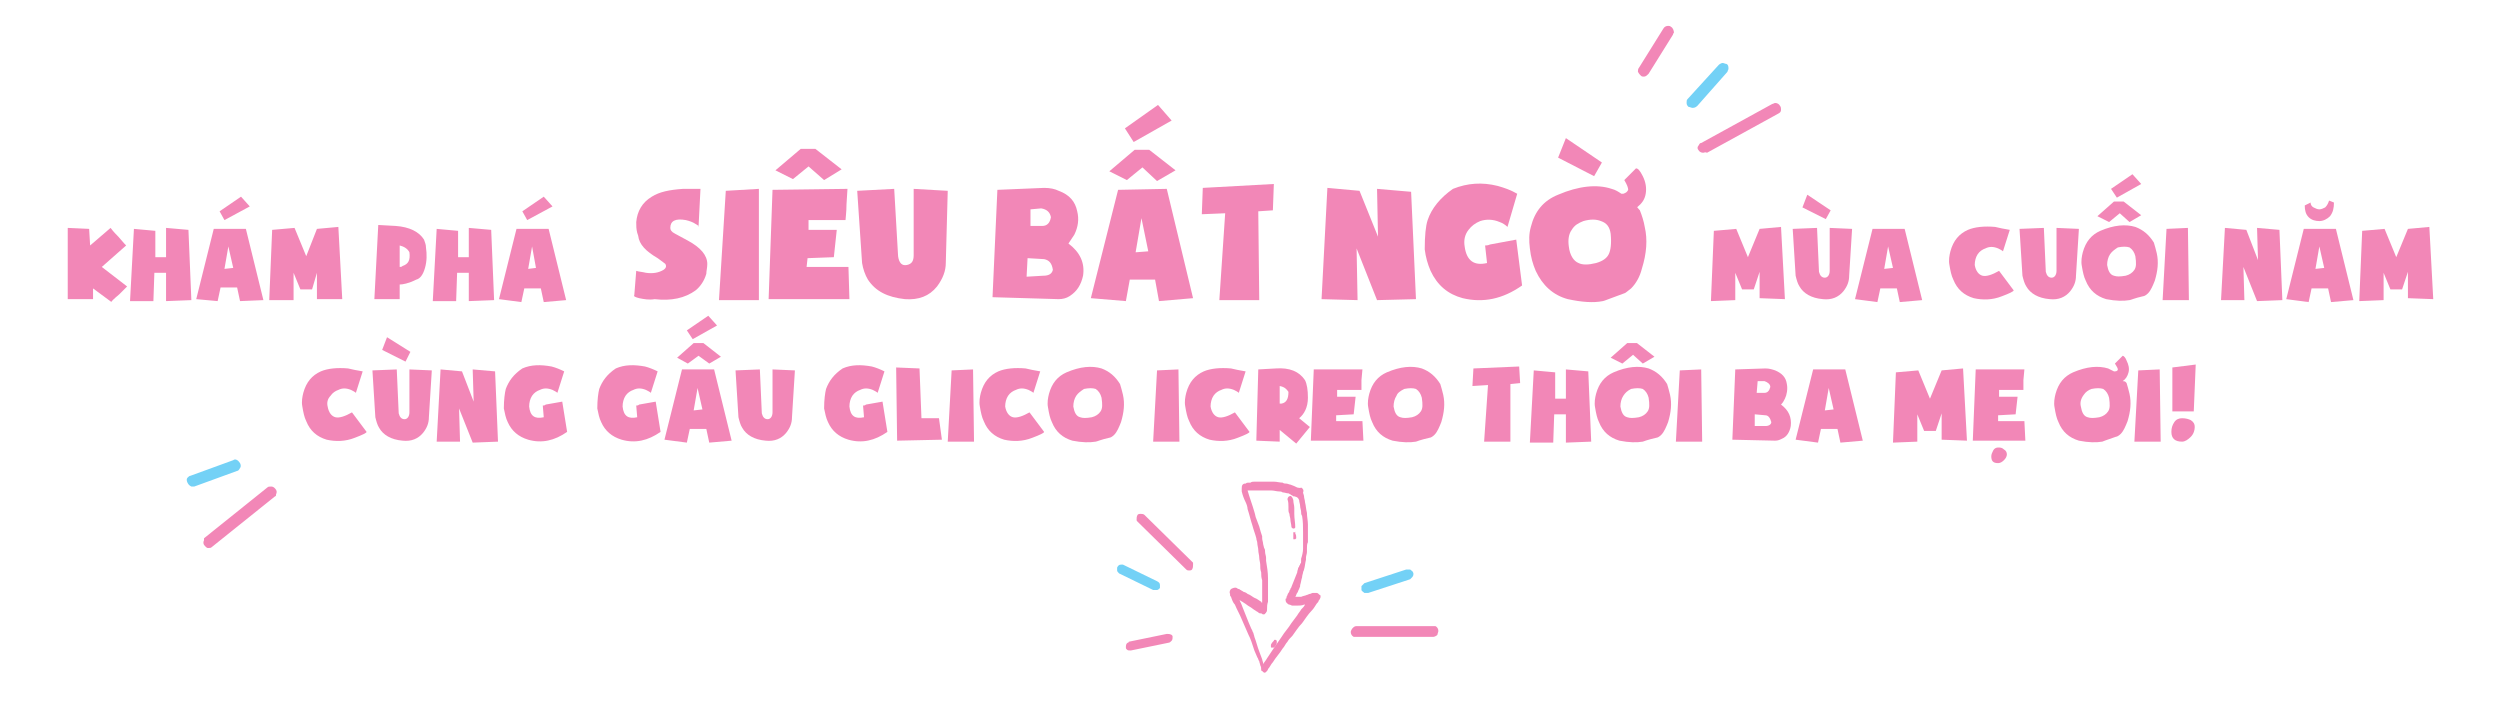 <svg width="773" height="220" viewBox="0 0 773 220" fill="none" xmlns="http://www.w3.org/2000/svg">
<g clip-path="url(#clip0)" filter="url(#filter0_d)">
<path d="M763.796 65.562C763.495 62.242 761.99 58.923 759.281 56.509C756.873 54.396 753.863 53.491 750.853 53.491C750.552 53.491 749.95 53.491 749.649 53.491L743.027 54.094C742.425 54.094 741.823 54.396 741.221 54.396C740.018 53.793 738.513 53.793 737.008 53.793C736.707 53.793 736.105 53.793 735.804 53.793L733.396 54.094C731.891 50.473 729.182 47.757 725.269 46.55L723.764 45.947C722.56 45.645 721.356 45.343 719.851 45.343C718.346 45.343 717.142 45.645 715.637 45.947C715.035 45.947 714.734 45.947 714.132 45.947C712.627 45.947 711.423 46.248 710.219 46.55L708.413 47.154C705.102 48.361 702.092 50.775 700.888 54.094L698.781 53.793C698.48 53.793 697.878 53.793 697.577 53.793C696.674 53.793 695.47 53.793 694.567 54.094L688.849 53.491C688.547 53.491 687.946 53.491 687.645 53.491C685.538 53.491 683.732 54.094 681.926 55C680.12 54.094 678.314 53.793 676.508 53.793C676.207 53.793 676.207 53.793 674.702 53.793C675.003 50.473 673.799 47.154 671.692 44.739L668.983 41.722C666.575 39.006 662.963 37.195 659.351 37.195C656.642 37.195 654.234 38.1 652.127 39.609L645.505 44.136C642.194 46.55 640.388 50.171 640.087 53.793C637.981 53.793 635.874 53.491 635.874 53.491C635.272 53.491 634.369 53.491 633.767 53.793C633.165 53.793 632.563 53.793 631.961 53.793C631.66 53.793 631.66 53.793 623.834 54.094C623.232 54.094 622.63 54.094 622.028 54.396C621.125 54.094 619.921 54.094 619.018 53.793C617.513 53.491 616.008 53.491 614.503 53.491C610.59 53.491 607.279 54.094 604.269 55.302C602.463 55.905 600.657 57.112 599.152 58.018C596.744 55.302 593.433 53.491 589.52 53.491H579.588C578.685 53.491 578.083 53.491 577.18 53.793C576.277 52.284 575.073 51.077 573.568 50.171L566.344 45.343C564.237 43.834 561.829 43.231 559.421 43.231C557.916 43.231 556.712 43.532 555.508 43.834C551.896 45.041 548.886 47.757 547.381 51.379L546.478 53.491L543.468 53.793C542.866 53.793 542.264 54.094 541.662 54.094C540.458 53.491 538.953 53.491 537.448 53.491C537.148 53.491 536.546 53.491 536.245 53.491L529.322 54.094C526.312 54.396 523.302 55.905 521.195 58.018C521.195 57.716 521.496 57.414 521.496 57.112V56.81C522.098 52.586 521.195 48.361 519.389 44.438C515.476 35.988 509.155 34.781 505.844 34.781C505.543 34.781 504.941 34.781 504.64 34.781C503.737 34.781 502.834 35.083 502.232 35.384L491.095 28.142C488.988 26.633 486.581 26.029 484.173 26.029C482.969 26.029 481.464 26.331 480.26 26.633C476.648 27.84 473.638 30.556 472.133 34.177L469.725 40.213C469.424 40.515 469.424 41.118 469.424 41.42C468.521 41.118 467.618 40.816 466.715 40.515C463.705 39.609 460.695 39.307 457.685 39.307C453.471 39.307 448.956 40.213 445.043 41.722C444.14 42.023 443.538 42.627 442.635 42.929C442.334 42.929 442.334 43.231 442.033 43.532C440.829 42.929 439.324 42.627 437.819 42.325L427.285 41.42C426.984 41.42 426.382 41.42 426.081 41.42C424.576 41.42 423.372 41.722 422.168 42.023L411.934 41.118C411.633 41.118 411.031 41.118 410.73 41.118C407.72 41.118 405.011 42.023 402.904 43.834C402.603 43.532 402.603 43.532 402.302 43.231C399.894 41.118 396.884 39.911 393.573 39.911C393.272 39.911 393.272 39.911 374.31 40.816C374.009 40.515 374.009 40.213 373.708 39.911C374.611 38.402 375.213 36.893 375.514 35.384C376.116 31.461 375.213 27.538 372.504 24.822L368.29 19.994C365.882 17.278 362.27 15.467 358.658 15.467C355.949 15.467 353.541 16.373 351.434 17.881L341.2 25.124C336.685 28.142 334.88 33.574 336.083 38.704L335.482 39.307C334.278 40.213 333.375 41.722 332.472 42.929C329.763 42.023 327.054 41.42 324.345 41.118C324.044 41.118 323.743 41.118 323.442 41.118C323.141 41.118 323.141 41.118 308.693 41.722C305.984 41.722 303.576 42.929 301.469 44.438C299.362 42.929 296.954 42.023 294.546 41.722C283.711 41.118 283.711 41.118 283.41 41.118C282.206 41.118 281.303 41.118 280.099 41.42C279.196 41.118 278.293 41.118 277.39 41.118C277.089 41.118 277.089 41.118 271.972 41.42C271.069 40.213 270.166 39.006 268.962 38.1L260.835 31.763C258.728 29.953 255.718 29.047 253.009 29.047H248.494C245.484 29.047 242.474 30.254 240.367 32.065L232.542 38.704C231.639 39.609 230.736 40.515 230.134 41.42C228.629 41.42 226.823 41.722 224.415 41.722C223.512 41.722 222.308 42.023 221.405 42.325C220.502 42.023 219.599 41.722 218.696 41.722C217.492 41.722 215.987 41.42 214.482 41.42C213.278 41.42 212.375 41.42 211.171 41.42C204.85 41.722 199.733 43.231 195.82 45.645C189.499 49.568 185.586 55.905 184.984 63.751C184.984 65.562 184.984 67.674 185.285 69.485C185.285 69.787 185.586 70.39 185.586 70.994L185.887 71.597C185.887 71.899 186.188 72.201 186.188 72.503C186.188 72.805 186.489 73.106 186.489 73.408C186.188 73.71 186.188 74.313 185.887 74.615L182.577 65.26C182.878 64.355 183.48 63.148 183.48 62.242C184.082 58.319 183.179 54.396 180.47 51.68L177.761 48.663C175.353 45.947 171.741 44.136 168.129 44.136C165.42 44.136 163.012 45.041 160.905 46.55L154.283 51.077C153.079 51.982 151.875 53.189 150.972 54.396L146.156 54.094C145.855 54.094 145.253 54.094 144.952 54.094C144.049 54.094 142.845 54.094 141.942 54.396L136.223 53.793C135.922 53.793 135.32 53.793 135.019 53.793C133.214 53.793 131.408 54.094 129.602 55C127.495 54.396 125.388 53.793 122.98 53.793C116.96 53.491 116.96 53.491 116.659 53.491C114.251 53.491 112.144 54.094 110.037 55.302C108.231 54.396 106.425 54.094 104.318 54.094C104.017 54.094 103.415 54.094 103.114 54.094L96.492 54.698C95.89 54.698 95.288 55 94.686 55C93.482 54.396 91.977 54.396 90.472 54.396C90.171 54.396 89.569 54.396 89.268 54.396H88.064C87.462 53.491 87.161 52.887 86.258 51.982L83.549 48.964C81.142 46.248 77.53 44.739 73.918 44.739C71.209 44.739 68.801 45.645 66.694 47.154L60.072 51.68C58.868 52.586 57.664 53.793 56.761 55L51.945 54.698C51.644 54.698 51.042 54.698 50.741 54.698C49.838 54.698 48.634 54.698 47.731 55L42.012 54.396C41.711 54.396 41.109 54.396 40.808 54.396C39.604 54.396 38.4 54.698 37.196 55C35.992 54.698 34.788 54.396 33.283 54.396C31.779 54.396 30.575 54.698 29.07 55C28.468 55 28.167 55 27.565 54.698C20.642 54.396 20.642 54.396 20.341 54.396C17.03 54.396 14.02 55.603 11.612 57.716C9.505 59.526 8 62.846 8 66.165V88.497C8 91.816 9.204 95.136 11.612 97.55C14.02 99.964 17.331 101.473 20.642 101.473H28.769C29.07 101.473 29.672 101.473 29.973 101.473C31.477 102.077 32.681 102.077 34.187 102.077C35.691 102.077 37.196 101.775 38.701 101.171C39.002 101.171 39.604 101.171 39.905 101.171H47.43C48.032 101.171 48.333 101.171 48.935 101.171C49.537 101.171 50.44 101.473 51.343 101.473L59.47 101.171C60.072 101.171 60.975 101.171 61.577 100.87L66.393 101.473C66.694 101.473 67.296 101.473 67.597 101.473C68.801 101.473 70.005 101.171 70.908 100.87C72.112 101.171 73.015 101.473 74.219 101.473C74.52 101.473 75.122 101.473 75.423 101.473L80.54 100.87C81.442 101.171 82.346 101.171 82.948 101.171C82.948 101.171 87.462 101.171 89.87 100.87C85.656 103.887 82.346 108.414 81.141 113.846C80.54 116.562 80.239 119.58 80.54 122.597C80.841 125.615 81.442 128.331 82.647 130.745C85.356 137.686 90.773 142.515 97.997 144.024C100.104 144.627 102.211 144.929 104.318 144.929C107.629 144.929 110.94 144.325 114.251 143.118C114.552 143.118 114.853 142.816 115.154 142.816C117.562 144.024 120.271 144.627 123.281 144.929C123.883 144.929 124.786 144.929 125.388 144.929C127.194 144.929 129 144.627 130.806 144.325C132.01 144.929 133.515 144.929 135.019 145.231H142.544C143.146 145.231 143.447 145.231 144.049 145.231C144.651 145.231 145.554 145.532 146.457 145.532L154.584 145.231C156.39 145.231 157.895 144.929 159.701 144.024C160.002 144.024 160.604 144.325 160.905 144.325C163.012 144.929 165.119 144.929 167.226 144.929C172.343 144.929 177.159 143.42 181.975 140.402C184.383 142.213 186.79 143.42 189.8 144.024C191.907 144.627 194.014 144.627 196.121 144.627C198.228 144.627 200.335 144.325 202.442 143.722C203.044 144.024 203.947 144.024 204.85 144.024L211.773 144.627C212.074 144.627 212.676 144.627 212.977 144.627C214.181 144.627 215.385 144.325 216.288 144.024C217.492 144.325 218.395 144.627 219.599 144.627C219.9 144.627 220.502 144.627 220.803 144.627L227.726 144.024C228.93 144.024 229.833 143.722 231.037 143.42C232.542 144.024 234.348 144.325 236.153 144.325C236.755 144.325 237.658 144.325 238.26 144.325C243.377 144.325 247.892 142.515 251.504 139.497C253.912 141.609 256.922 142.816 260.233 143.722C262.34 144.325 264.447 144.325 266.554 144.325C268.962 144.325 271.37 144.024 273.778 143.42C275.283 144.024 276.788 144.325 278.293 144.325C278.293 144.325 289.429 144.325 291.837 144.325C292.439 144.325 293.342 144.627 293.944 144.627H302.071C303.877 144.627 305.683 144.325 307.188 143.42C307.489 143.42 308.091 143.722 308.392 143.722C310.499 144.325 312.606 144.627 314.713 144.627C318.024 144.627 321.335 144.024 324.646 142.816C324.947 142.816 325.248 142.515 325.549 142.515C326.753 143.118 328.258 143.722 329.763 144.024C332.472 144.627 335.181 144.929 337.588 144.929C339.394 144.929 340.899 144.627 342.404 144.325C343.006 144.325 343.307 144.024 343.608 144.024C343.608 144.024 345.113 143.42 347.521 142.515C348.123 142.213 348.725 142.213 349.327 141.911C351.434 143.722 354.444 144.627 357.153 144.627H365.28C367.086 144.627 368.892 144.325 370.397 143.42C370.698 143.42 371.3 143.722 371.601 143.722C373.708 144.325 375.815 144.627 377.922 144.627C380.33 144.627 382.738 144.325 385.146 143.722C386.35 144.024 387.553 144.325 388.757 144.325L396.282 144.627C396.583 144.627 396.884 144.627 397.185 144.627C398.389 145.231 399.894 145.231 401.399 145.231C401.7 145.231 402.302 145.231 402.603 145.231C403.506 145.231 404.409 144.929 405.312 144.627H422.168C423.673 144.627 425.479 144.325 426.984 143.722C427.285 143.722 427.887 144.024 428.188 144.024C430.897 144.627 433.606 144.929 436.014 144.929C437.819 144.929 439.324 144.627 440.829 144.325C441.431 144.325 441.732 144.024 442.033 144.024C442.033 144.024 443.538 143.42 445.946 142.515C447.752 141.911 448.956 141.308 450.16 140.402C452.568 143.118 455.879 144.325 459.491 144.325H467.618C468.521 144.325 469.424 144.325 470.327 144.024C471.23 144.325 472.133 144.325 473.036 144.325H480.561C481.163 144.325 481.464 144.325 482.066 144.325C482.668 144.325 483.571 144.627 484.474 144.627L492.6 144.325C494.105 144.325 495.911 144.023 497.416 143.118C497.717 143.118 498.018 143.42 498.319 143.42C501.028 144.024 503.737 144.325 506.145 144.325C507.951 144.325 509.456 144.024 510.961 143.722C511.563 143.722 511.864 143.42 512.466 143.42C512.466 143.42 512.767 143.42 513.369 143.118C514.874 143.722 516.68 144.024 518.486 144.024H526.613C528.419 144.024 530.225 143.722 532.031 142.816C533.235 143.118 534.74 143.722 535.944 143.722L549.488 144.024C549.789 144.024 550.391 144.024 550.692 144.024C551.595 144.024 552.498 143.722 553.401 143.42C553.702 143.42 554.003 143.42 554.605 143.722L561.528 144.325C561.829 144.325 562.431 144.325 562.732 144.325C563.936 144.325 565.14 144.024 566.043 143.722C567.247 144.024 568.15 144.325 569.354 144.325C569.655 144.325 570.257 144.325 570.558 144.325L577.481 143.722C578.685 143.722 579.588 143.42 580.491 143.118C581.996 143.722 583.802 144.325 585.608 144.325L593.433 144.024C594.637 144.024 595.841 143.722 596.744 143.42C597.647 143.722 598.55 143.722 599.754 144.024C599.754 144.024 602.764 144.024 605.172 144.325C607.881 148.55 612.396 151.266 618.115 151.266C622.329 151.266 626.543 149.455 629.553 145.834C630.456 144.929 631.058 144.023 631.66 143.118C632.864 142.515 633.767 141.911 634.67 141.308C636.476 142.213 638.282 143.118 640.388 143.722C643.097 144.325 645.806 144.627 648.214 144.627C650.02 144.627 651.525 144.325 653.03 144.024C653.632 144.024 653.933 143.722 654.234 143.722C654.234 143.722 654.836 143.42 655.438 143.42C656.943 144.024 658.749 144.325 660.555 144.325H668.682C669.585 144.325 670.488 144.325 671.09 144.024C672.294 144.325 673.799 144.627 675.304 144.627C679.819 144.627 684.334 142.515 687.645 138.592C690.354 135.272 691.858 131.349 691.858 127.426C691.858 126.219 691.858 125.012 691.557 124.106C691.557 123.503 691.557 123.201 691.557 122.597L691.858 108.112C691.858 105.396 691.256 102.982 689.752 100.87C691.858 100.87 693.965 100.87 693.965 100.87C694.567 100.87 694.868 100.87 695.47 100.87C696.072 100.87 696.975 101.171 697.878 101.171L706.005 100.87C706.607 100.87 707.51 100.87 708.112 100.568L712.928 101.171C713.229 101.171 713.831 101.171 714.132 101.171C715.336 101.171 716.54 100.87 717.443 100.568C718.647 100.87 719.55 101.171 720.754 101.171C721.055 101.171 721.657 101.171 721.958 101.171L727.075 100.568C727.978 100.87 728.881 100.87 729.483 100.87L737.309 100.568C738.513 100.568 739.716 100.266 740.619 99.964C741.522 100.266 742.425 100.266 743.629 100.568C743.629 100.568 751.756 100.87 752.057 100.87C755.368 100.87 758.679 99.361 761.087 96.947C763.495 94.231 765 90.911 764.699 87.29L763.796 65.562ZM399.292 97.248C398.991 97.248 398.991 97.248 398.69 97.248L398.991 96.947C398.991 96.947 398.991 97.248 399.292 97.248Z" fill="white"/>
<path d="M113.348 129.538C113.348 129.84 112.144 130.443 109.736 131.349C106.726 132.556 103.716 132.556 101.007 131.952C97.997 131.047 95.89 129.236 94.686 126.219C94.084 125.011 93.783 123.503 93.482 121.692C93.181 120.183 93.482 118.674 93.783 117.467C94.686 114.148 96.492 112.035 99.201 110.828C101.308 109.923 104.318 109.621 107.629 109.923C108.833 110.225 110.338 110.526 112.144 110.828L110.037 117.467C109.736 117.165 109.134 116.864 108.532 116.562C107.027 115.958 105.823 115.958 104.619 116.562C103.716 116.864 102.813 117.467 102.211 118.372C101.308 119.278 101.007 120.485 101.308 121.692C101.609 123.503 102.512 124.71 103.716 125.011C104.92 125.313 106.726 124.71 108.833 123.503L113.348 129.538Z" fill="#F287B7"/>
<path d="M132.612 125.013C132.612 126.823 132.01 128.332 130.806 129.841C129.301 131.652 127.194 132.557 124.485 132.255C120.873 131.953 118.465 130.445 117.261 128.332C116.659 127.427 116.358 126.22 116.057 125.013L115.154 110.527L122.679 110.226L123.281 123.806C123.582 125.013 124.184 125.616 125.087 125.616C125.99 125.616 126.592 124.711 126.592 123.504V110.226L133.515 110.527L132.612 125.013ZM126.893 104.794L125.388 107.811L118.164 104.19L119.669 100.267L126.893 104.794Z" fill="#F287B7"/>
<path d="M146.156 110.225L153.079 110.829L153.982 132.556L146.156 132.858L141.942 122.296L142.243 132.556H135.02L136.224 110.225L142.845 110.829L146.457 120.184L146.156 110.225Z" fill="#F287B7"/>
<path d="M175.353 129.539C171.44 132.255 167.527 133.161 163.313 131.953C160.303 131.048 158.196 129.237 156.992 126.521C156.39 125.314 156.089 123.805 155.788 122.297C155.788 119.581 156.089 117.468 156.39 116.261C157.293 113.847 158.798 111.734 161.507 109.924C164.216 108.717 167.226 108.717 170.537 109.32C171.741 109.622 173.246 110.226 174.45 110.829L172.343 117.468C172.042 117.166 171.44 116.865 170.838 116.563C169.333 115.959 168.129 115.959 166.925 116.563C166.022 116.865 165.119 117.468 164.517 118.374C163.915 119.279 163.614 120.486 163.614 121.693C163.915 124.711 165.42 125.616 168.129 125.013L167.828 121.391C168.129 121.391 168.43 121.391 168.731 121.09L173.848 120.184L175.353 129.539Z" fill="#F287B7"/>
<path d="M204.248 129.539C200.335 132.255 196.422 133.161 192.208 131.953C189.198 131.048 187.091 129.237 185.888 126.521C185.286 125.314 184.985 123.805 184.684 122.297C184.684 119.581 184.985 117.468 185.286 116.261C186.189 113.847 187.693 111.734 190.402 109.924C193.111 108.717 196.121 108.717 199.432 109.32C200.636 109.622 202.141 110.226 203.345 110.829L201.238 117.468C200.937 117.166 200.335 116.865 199.733 116.563C198.228 115.959 197.024 115.959 195.82 116.563C194.917 116.865 194.014 117.468 193.412 118.374C192.81 119.279 192.509 120.486 192.509 121.693C192.81 124.711 194.315 125.616 197.024 125.013L196.723 121.391C197.024 121.391 197.325 121.391 197.626 121.09L202.743 120.184L204.248 129.539Z" fill="#F287B7"/>
<path d="M205.452 131.953L210.87 110.225H220.803L226.221 132.255L219.298 132.858L218.395 128.633H213.278L212.375 132.858L205.452 131.953ZM215.987 106L212.676 108.414L209.365 106.604L214.482 102.077H217.492L222.91 106.302L219.298 108.414L215.987 106ZM214.181 100.87L212.375 98.154L218.997 93.627L221.706 96.645L214.181 100.87ZM217.191 122.598L215.686 115.959L214.482 122.9L217.191 122.598Z" fill="#F287B7"/>
<path d="M244.882 125.012C244.882 126.823 244.28 128.332 243.076 129.84C241.571 131.651 239.464 132.556 236.755 132.255C233.144 131.953 230.736 130.444 229.532 128.332C228.93 127.426 228.629 126.219 228.328 125.012L227.425 110.527L234.95 110.225L235.552 123.805C235.853 125.012 236.454 125.616 237.357 125.616C238.26 125.616 238.862 124.71 238.862 123.503V110.225L245.785 110.527L244.882 125.012Z" fill="#F287B7"/>
<path d="M274.38 129.539C270.467 132.255 266.554 133.161 262.34 131.953C259.33 131.048 257.223 129.237 256.019 126.521C255.417 125.314 255.116 123.805 254.815 122.297C254.815 119.581 255.116 117.468 255.417 116.261C256.32 113.847 257.825 111.734 260.534 109.924C263.243 108.717 266.253 108.717 269.564 109.32C270.768 109.622 272.273 110.226 273.477 110.829L271.37 117.468C271.069 117.166 270.467 116.865 269.865 116.563C268.36 115.959 267.156 115.959 265.952 116.563C265.049 116.865 264.146 117.468 263.544 118.374C262.942 119.279 262.641 120.486 262.641 121.693C262.942 124.711 264.447 125.616 267.156 125.013L266.855 121.391C267.156 121.391 267.457 121.391 267.758 121.09L272.875 120.184L274.38 129.539Z" fill="#F287B7"/>
<path d="M277.39 132.254L277.089 109.621L284.313 109.923L284.915 125.313H290.332L291.235 131.952L277.39 132.254Z" fill="#F287B7"/>
<path d="M301.168 132.556H293.041L294.245 110.527L300.867 110.225L301.168 132.556Z" fill="#F287B7"/>
<path d="M322.84 129.538C322.84 129.84 321.636 130.443 319.228 131.349C316.218 132.556 313.208 132.556 310.499 131.952C307.489 131.047 305.382 129.236 304.178 126.219C303.576 125.011 303.275 123.503 302.974 121.692C302.673 120.183 302.974 118.674 303.275 117.467C304.178 114.148 305.984 112.035 308.693 110.828C310.8 109.923 313.81 109.621 317.121 109.923C318.325 110.225 319.83 110.526 321.636 110.828L319.529 117.467C319.228 117.165 318.626 116.864 318.024 116.562C316.519 115.958 315.315 115.958 314.111 116.562C313.208 116.864 312.305 117.467 311.703 118.372C311.101 119.278 310.8 120.485 310.8 121.692C311.101 123.503 312.004 124.71 313.208 125.011C314.412 125.313 316.218 124.71 318.325 123.503L322.84 129.538Z" fill="#F287B7"/>
<path d="M338.792 132.557C336.987 132.858 334.579 132.858 331.569 132.255C328.559 131.35 326.452 129.539 325.248 126.521C324.646 125.314 324.345 123.805 324.044 121.995C323.743 120.486 324.044 118.977 324.345 117.77C325.248 114.45 327.054 112.338 329.763 111.131C333.977 109.32 337.589 109.018 340.598 109.924C343.006 110.829 344.812 112.338 346.317 114.752C346.618 115.657 346.919 116.864 347.22 118.071C347.822 120.787 347.521 123.503 346.618 126.521C346.016 128.03 345.414 129.539 344.511 130.444C343.909 131.048 343.307 131.35 343.006 131.35C340.297 131.953 339.093 132.557 338.792 132.557ZM332.773 118.373C332.171 119.279 331.87 120.486 331.87 121.693C332.171 123.503 332.773 124.711 333.977 125.012C334.88 125.314 335.783 125.314 337.589 125.012C338.792 124.711 339.695 124.107 340.297 123.202C340.899 122.296 340.899 121.089 340.598 118.977C340.297 117.77 339.695 116.864 338.792 116.261C337.89 115.959 336.686 115.959 335.181 116.261C334.278 116.864 333.375 117.468 332.773 118.373Z" fill="#F287B7"/>
<path d="M364.678 132.556H356.551L357.755 110.527L364.377 110.225L364.678 132.556Z" fill="#F287B7"/>
<path d="M386.35 129.538C386.35 129.84 385.146 130.443 382.738 131.349C379.728 132.556 376.718 132.556 374.009 131.952C370.999 131.047 368.892 129.236 367.688 126.219C367.086 125.011 366.785 123.503 366.484 121.692C366.183 120.183 366.484 118.674 366.785 117.467C367.688 114.148 369.494 112.035 372.203 110.828C374.31 109.923 377.32 109.621 380.631 109.923C381.835 110.225 383.34 110.526 385.146 110.828L383.039 117.467C382.738 117.165 382.136 116.864 381.534 116.562C380.029 115.958 378.825 115.958 377.621 116.562C376.718 116.864 375.815 117.467 375.213 118.372C374.611 119.278 374.31 120.485 374.31 121.692C374.611 123.503 375.514 124.71 376.718 125.011C377.922 125.313 379.728 124.71 381.835 123.503L386.35 129.538Z" fill="#F287B7"/>
<path d="M405.011 128.029L400.797 133.159L395.68 128.935V132.556L388.457 132.254L389.058 110.224L394.476 109.923C398.69 109.621 401.7 110.828 403.506 113.544C404.108 114.751 404.409 116.562 404.409 118.976C404.409 121.994 403.205 124.106 401.7 125.313L405.011 128.029ZM398.389 117.165C397.787 116.26 397.185 115.656 395.68 115.355V120.787H395.981H396.282C397.787 120.485 398.389 119.278 398.389 117.165Z" fill="#F287B7"/>
<path d="M421.566 132.255H405.312L406.215 110.225H421.265L420.964 113.545C420.964 115.053 420.964 116.261 420.964 116.562H413.439V118.675H419.158L418.556 124.107L413.138 124.409V126.219H415.245C416.148 126.219 416.75 126.219 417.051 126.219C419.76 126.219 421.265 126.219 421.265 126.219L421.566 132.255Z" fill="#F287B7"/>
<path d="M437.82 132.557C436.014 132.858 433.606 132.858 430.596 132.255C427.586 131.35 425.479 129.539 424.275 126.521C423.673 125.314 423.372 123.805 423.071 121.995C422.77 120.486 423.071 118.977 423.372 117.77C424.275 114.45 426.081 112.338 428.79 111.131C433.004 109.32 436.616 109.018 439.625 109.924C442.033 110.829 443.839 112.338 445.344 114.752C445.645 115.657 445.946 116.864 446.247 118.071C446.849 120.787 446.548 123.503 445.645 126.521C445.043 128.03 444.441 129.539 443.538 130.444C442.936 131.048 442.334 131.35 442.033 131.35C439.324 131.953 437.82 132.557 437.82 132.557ZM431.8 118.373C431.198 119.279 430.897 120.486 430.897 121.693C431.198 123.503 431.8 124.711 433.004 125.012C433.907 125.314 434.81 125.314 436.616 125.012C437.82 124.711 438.723 124.107 439.325 123.202C439.926 122.296 439.926 121.089 439.625 118.977C439.324 117.77 438.723 116.864 437.82 116.261C436.917 115.959 435.713 115.959 434.208 116.261C433.004 116.864 432.101 117.468 431.8 118.373Z" fill="#F287B7"/>
<path d="M470.026 114.45L467.016 114.752V132.557H458.889L460.093 115.054L455.277 115.356L455.578 109.924L469.725 109.32L470.026 114.45Z" fill="#F287B7"/>
<path d="M484.173 110.225L491.095 110.829L491.998 132.556L484.173 132.858V124.107H480.561L480.26 132.858H473.036L474.24 110.527L480.862 111.13V119.278H484.173V110.225Z" fill="#F287B7"/>
<path d="M507.951 132.556C506.145 132.858 503.737 132.858 500.727 132.254C497.717 131.349 495.61 129.538 494.406 126.52C493.804 125.313 493.503 123.804 493.202 121.994C492.901 120.485 493.202 118.976 493.503 117.769C494.406 114.449 496.212 112.337 498.921 111.13C503.135 109.319 506.747 109.017 509.757 109.923C512.165 110.828 513.971 112.337 515.476 114.751C515.777 115.657 516.078 116.864 516.379 118.071C516.981 120.787 516.68 123.503 515.777 126.52C515.175 128.029 514.573 129.538 513.67 130.444C513.068 131.047 512.466 131.349 512.165 131.349C509.456 131.952 507.951 132.556 507.951 132.556ZM504.941 105.698L501.63 108.414L498.018 106.603L503.135 102.077H506.145L511.563 106.302L507.951 108.414L504.941 105.698ZM501.931 118.373C501.329 119.278 501.028 120.485 501.028 121.692C501.329 123.503 501.931 124.71 503.135 125.012C504.038 125.313 504.941 125.313 506.747 125.012C507.951 124.71 508.854 124.106 509.456 123.201C510.058 122.296 510.058 121.088 509.757 118.976C509.456 117.769 508.854 116.864 507.951 116.26C507.048 115.958 505.844 115.958 504.339 116.26C503.135 116.864 502.533 117.467 501.931 118.373Z" fill="#F287B7"/>
<path d="M526.312 132.556H518.185L519.389 110.527L526.011 110.225L526.312 132.556Z" fill="#F287B7"/>
<path d="M536.546 110.225L545.876 109.923C547.08 109.923 547.983 110.225 548.886 110.527C550.993 111.432 552.197 112.639 552.498 114.752C552.799 116.261 552.498 118.071 551.896 119.278C551.595 119.882 551.294 120.485 550.692 121.089C553.1 122.9 554.003 125.012 553.702 127.728C553.401 129.539 552.498 131.048 550.993 131.651C550.391 131.953 549.789 132.255 548.886 132.255L535.643 131.953L536.546 110.225ZM542.565 127.728H545.876C547.08 127.728 547.682 127.125 547.682 126.521C547.381 125.314 546.779 124.409 545.876 124.409L542.565 124.107V127.728ZM543.167 117.468H545.575C546.478 117.468 547.08 116.864 547.381 115.657C547.381 114.752 546.478 114.148 545.575 113.846H543.468L543.167 117.468Z" fill="#F287B7"/>
<path d="M555.207 131.953L560.625 110.225H570.558L575.976 132.255L569.053 132.858L568.15 128.633H563.033L562.13 132.858L555.207 131.953ZM566.946 122.598L565.441 115.959L564.237 122.9L566.946 122.598Z" fill="#F287B7"/>
<path d="M600.356 110.527L606.978 109.923L608.182 132.255L600.356 131.953V123.805L598.55 129.237H594.938L592.831 124.107V132.556L585.307 132.858L586.21 111.13L593.132 110.527L596.744 119.278L600.356 110.527Z" fill="#F287B7"/>
<path d="M626.242 132.255H609.988L610.891 110.225H625.941L625.64 113.545C625.64 115.053 625.64 116.261 625.64 116.562H618.115V118.675H623.834L623.232 124.107L617.814 124.409V126.219H619.921C620.824 126.219 621.426 126.219 621.727 126.219C624.436 126.219 625.941 126.219 625.941 126.219L626.242 132.255ZM616.309 135.272C616.61 134.669 617.212 134.367 617.814 134.367C618.416 134.367 619.018 134.367 619.62 134.971C620.222 135.272 620.523 135.876 620.523 136.48C620.523 137.083 620.222 137.687 619.62 138.29C619.018 138.894 618.416 139.196 617.814 139.196C616.309 139.196 615.707 138.592 615.707 137.083C615.707 136.48 616.008 135.876 616.309 135.272Z" fill="#F287B7"/>
<path d="M657.545 114.45C657.846 115.356 658.147 116.563 658.448 117.77C659.05 120.486 658.749 123.202 657.846 126.219C657.244 127.728 656.642 129.237 655.739 130.143C655.137 130.746 654.535 131.048 654.234 131.048C651.525 131.953 650.02 132.557 650.02 132.557C648.214 132.858 645.806 132.858 642.796 132.255C639.787 131.35 637.68 129.539 636.476 126.521C635.874 125.314 635.573 123.805 635.272 121.995C634.971 120.486 635.272 118.977 635.573 117.77C636.476 114.45 638.282 112.338 640.991 111.131C645.204 109.32 648.816 109.018 651.826 109.924C652.428 110.225 653.03 110.527 653.632 110.829H653.933C654.535 110.829 654.836 110.527 654.836 110.225C654.836 109.924 654.535 109.32 653.933 108.415L656.341 106C656.642 106 657.244 106.604 657.545 107.509C658.147 108.716 658.448 109.924 658.147 111.131C657.846 112.338 657.244 113.243 656.341 113.847C657.244 113.847 657.244 114.148 657.545 114.45ZM643.399 121.693C643.7 123.503 644.301 124.711 645.505 125.012C646.408 125.314 647.311 125.314 649.117 125.012C650.321 124.711 651.224 124.107 651.826 123.202C652.428 122.296 652.428 121.089 652.127 118.977C651.826 117.77 651.224 116.864 650.321 116.261C649.418 115.959 648.214 115.959 646.709 116.261C645.806 116.563 644.903 117.166 644.301 118.071C643.398 119.279 643.098 120.486 643.399 121.693Z" fill="#F287B7"/>
<path d="M668.08 132.556H659.953L661.157 110.527L667.779 110.225L668.08 132.556Z" fill="#F287B7"/>
<path d="M671.391 129.539C671.391 128.332 671.692 127.426 672.294 126.521C672.896 125.616 673.799 125.314 674.702 125.314C675.906 125.314 676.809 125.616 677.411 125.917C678.314 126.521 678.615 127.125 678.615 128.03C678.615 128.935 678.314 130.142 677.411 131.048C676.508 131.953 675.605 132.557 674.702 132.557C672.595 132.557 671.391 131.651 671.391 129.539ZM678.916 108.716L671.692 109.622V123.202H678.314L678.916 108.716Z" fill="#F287B7"/>
<path d="M20.943 66.468L27.565 66.769L27.866 71.9L34.187 66.468C35.09 67.675 35.992 68.58 36.594 69.184C38.099 70.994 39.002 71.9 39.002 71.9L31.477 78.539L39.303 84.574C38.701 85.178 37.798 86.083 36.895 86.989C35.09 88.497 34.187 89.403 34.487 89.403L28.769 85.178V88.497H20.943V66.468Z" fill="#F287B7"/>
<path d="M51.343 66.468L58.266 67.071L59.169 88.799L51.343 89.101V80.349H47.731L47.43 89.101H40.206L41.41 66.769L48.032 67.373V75.521H51.343V66.468Z" fill="#F287B7"/>
<path d="M60.674 88.497L66.092 66.769H76.025L81.443 88.799L74.219 89.1L73.316 84.876H68.199L67.296 89.1L60.674 88.497ZM69.403 64.053L67.898 61.337L74.52 56.81L77.229 59.828L69.403 64.053ZM72.112 78.84L70.607 72.201L69.403 79.142L72.112 78.84Z" fill="#F287B7"/>
<path d="M97.997 66.77L104.619 66.166L105.823 88.497H97.997V80.349L96.492 85.48H92.88L90.773 80.349V88.799H83.249L84.151 67.071L91.074 66.468L94.686 75.219L97.997 66.77Z" fill="#F287B7"/>
<path d="M123.582 83.97V88.497H115.756L116.96 65.562L122.378 65.864C126.592 66.166 129.602 67.674 131.107 70.089C131.408 70.994 131.709 71.597 131.709 72.503C132.01 74.615 132.01 76.728 131.408 78.84C130.806 80.953 129.903 82.16 128.699 82.461C126.291 83.668 124.485 83.97 123.582 83.97ZM126.592 74.012C125.99 72.805 124.786 72.201 123.582 71.899V78.538C123.883 78.538 124.184 78.538 124.485 78.237C126.291 77.633 126.893 76.426 126.592 74.012Z" fill="#F287B7"/>
<path d="M144.952 66.468L151.875 67.071L152.778 88.799L144.952 89.101V80.349H141.34L141.039 89.101H133.816L135.02 66.769L141.641 67.373V75.521H144.952V66.468Z" fill="#F287B7"/>
<path d="M154.283 88.497L159.701 66.769H169.634L175.052 88.799L168.129 89.402L167.226 85.177H162.109L161.206 89.402L154.283 88.497ZM163.012 64.053L161.507 61.337L168.129 56.81L170.838 59.828L163.012 64.053ZM165.721 78.84L164.517 72.201L163.313 79.142L165.721 78.84Z" fill="#F287B7"/>
<path d="M544.07 66.77L550.692 66.166L551.896 88.497L544.07 88.196V80.048L542.264 85.48H538.653L536.546 80.349V88.799L529.021 89.101L529.924 67.373L536.847 66.77L540.458 75.521L544.07 66.77Z" fill="#F287B7"/>
<path d="M571.762 81.255C571.762 83.066 571.16 84.574 569.956 86.083C568.451 87.894 566.344 88.799 563.635 88.498C560.023 88.196 557.615 86.687 556.411 84.574C555.809 83.669 555.508 82.462 555.207 81.255L554.304 66.77L561.829 66.468L562.431 80.048C562.732 81.255 563.334 81.858 564.237 81.858C565.14 81.858 565.742 80.953 565.742 79.746V66.468L572.665 66.77L571.762 81.255ZM566.043 61.036L564.538 63.752L557.314 60.131L558.819 56.208L566.043 61.036Z" fill="#F287B7"/>
<path d="M573.568 88.497L578.986 66.769H588.919L594.336 88.799L587.414 89.403L586.511 85.178H581.394L580.491 89.403L573.568 88.497ZM585.307 78.841L583.802 72.201L582.598 79.142L585.307 78.841Z" fill="#F287B7"/>
<path d="M622.63 85.781C622.63 86.083 621.426 86.686 619.018 87.591C616.008 88.799 612.998 88.799 610.289 88.195C607.279 87.29 605.172 85.479 603.968 82.461C603.366 81.254 603.065 79.745 602.764 77.935C602.463 76.426 602.764 74.917 603.065 73.71C603.968 70.39 605.774 68.278 608.483 67.071C610.59 66.165 613.6 65.864 616.911 66.165C618.115 66.467 619.62 66.769 621.426 67.071L619.319 73.71C619.018 73.408 618.416 73.106 617.814 72.805C616.309 72.201 615.105 72.201 613.901 72.805C612.998 73.106 612.095 73.71 611.493 74.615C610.891 75.52 610.59 76.728 610.59 77.935C610.891 79.745 611.794 80.952 612.998 81.254C614.202 81.556 616.008 80.952 618.115 79.745L622.63 85.781Z" fill="#F287B7"/>
<path d="M641.893 81.255C641.893 83.065 641.291 84.574 640.087 86.083C638.582 87.894 636.475 88.799 633.767 88.497C630.155 88.196 627.747 86.687 626.543 84.574C625.941 83.669 625.64 82.462 625.339 81.255L624.436 66.769L631.961 66.468L632.563 80.048C632.864 81.255 633.466 81.858 634.369 81.858C635.272 81.858 635.874 80.953 635.874 79.746V66.468L642.796 66.769L641.893 81.255Z" fill="#F287B7"/>
<path d="M658.448 88.799C656.642 89.101 654.234 89.101 651.224 88.497C648.214 87.592 646.107 85.781 644.903 82.764C644.301 81.556 644 80.048 643.699 78.237C643.398 76.728 643.699 75.219 644 74.012C644.903 70.693 646.709 68.58 649.418 67.373C653.632 65.562 657.244 65.261 660.254 66.166C662.662 67.071 664.468 68.58 665.973 70.994C666.274 71.9 666.575 73.107 666.876 74.314C667.478 77.03 667.177 79.746 666.274 82.764C665.672 84.272 665.07 85.781 664.167 86.687C663.565 87.29 662.963 87.592 662.662 87.592C659.953 88.196 658.749 88.799 658.448 88.799ZM655.438 61.941L652.127 64.657L648.515 62.846L653.632 58.32H656.642L662.06 62.545L658.448 64.657L655.438 61.941ZM652.428 74.616C651.826 75.521 651.525 76.728 651.525 77.935C651.826 79.746 652.428 80.953 653.632 81.255C654.535 81.556 655.438 81.556 657.244 81.255C658.448 80.953 659.351 80.349 659.953 79.444C660.555 78.539 660.555 77.332 660.254 75.219C659.953 74.012 659.351 73.107 658.448 72.503C657.545 72.201 656.341 72.201 654.836 72.503C653.933 73.107 653.03 73.71 652.428 74.616ZM654.535 57.113L652.729 54.397L659.351 49.87L662.06 52.888L654.535 57.113Z" fill="#F287B7"/>
<path d="M676.809 88.799H668.682L669.886 66.769L676.508 66.468L676.809 88.799Z" fill="#F287B7"/>
<path d="M697.878 66.468L704.801 67.071L705.704 88.799L697.878 89.101L693.664 78.539L693.965 88.799H686.742L687.946 66.468L694.567 67.071L698.179 76.426L697.878 66.468Z" fill="#F287B7"/>
<path d="M706.908 88.498L712.326 66.77H722.259L727.677 88.8L720.754 89.403L719.851 85.178H714.734L713.831 89.403L706.908 88.498ZM714.433 58.622C714.433 59.226 714.734 59.829 715.336 60.131C715.938 60.433 716.54 60.734 717.142 60.734C717.744 60.734 718.346 60.433 718.948 60.131C719.55 59.527 719.851 58.924 720.152 58.019L721.657 58.622C721.657 60.433 721.356 61.64 720.453 62.847C719.55 63.752 718.346 64.356 717.142 64.356C715.938 64.356 714.734 64.054 713.831 63.149C712.928 62.243 712.627 61.036 712.627 59.527L714.433 58.622ZM718.647 78.841L717.142 72.202L715.938 79.143L718.647 78.841Z" fill="#F287B7"/>
<path d="M744.532 66.77L751.154 66.166L752.358 88.497L744.532 88.196V80.048L742.726 85.48H739.114L737.008 80.349V88.799L729.483 89.101L730.386 67.373L737.309 66.77L740.92 75.521L744.532 66.77Z" fill="#F287B7"/>
<path d="M197.325 68.882L197.024 67.976C196.723 66.769 196.723 65.864 196.723 64.657C197.024 61.337 198.529 58.621 201.539 56.811C203.947 55.302 206.957 54.698 211.171 54.397C212.977 54.397 215.084 54.397 216.589 54.397L215.987 66.166C216.288 65.864 215.987 65.864 215.084 65.26C214.181 64.657 213.278 64.355 212.074 64.053C208.763 63.45 207.258 64.355 207.258 66.468C207.258 67.071 207.559 67.675 208.763 68.278L212.676 70.391C216.589 72.503 218.696 74.917 218.696 77.633C218.696 78.84 218.395 79.746 218.395 80.651C217.793 82.763 216.589 84.574 215.084 85.781C211.773 88.195 207.559 89.101 202.442 88.497C200.636 88.799 199.131 88.497 197.626 88.195C196.422 87.894 195.82 87.592 196.121 87.29L196.723 79.746C197.626 80.047 198.529 80.047 199.733 80.349C201.84 80.651 203.646 80.349 205.151 79.444C206.054 78.84 206.054 78.237 205.753 77.633C205.452 77.331 204.549 76.728 203.345 75.823C199.733 73.71 197.626 71.598 197.325 68.882C197.325 69.183 197.325 69.183 197.325 68.882Z" fill="#F287B7"/>
<path d="M234.649 88.799H222.308L224.415 55L234.649 54.397V88.799Z" fill="#F287B7"/>
<path d="M262.641 88.497H237.658L238.862 54.699L262.039 54.397L261.738 59.225C261.738 61.639 261.437 63.45 261.437 64.053H249.999V67.071H258.728L257.825 75.521L249.698 75.823L249.397 78.539H252.708C253.912 78.539 255.116 78.539 255.718 78.539C260.233 78.539 262.34 78.539 262.34 78.539L262.641 88.497ZM249.999 47.456L245.183 51.379L239.765 48.663L247.591 42.024H252.106L260.233 48.361L254.815 51.681L249.999 47.456Z" fill="#F287B7"/>
<path d="M292.439 77.331C292.439 79.746 291.536 82.16 289.73 84.574C287.322 87.592 284.012 88.799 279.798 88.497C274.38 87.894 270.768 86.083 268.36 82.462C267.457 80.953 266.855 79.142 266.554 77.331L265.049 55L276.487 54.397L277.691 75.219C277.992 77.331 278.895 78.237 280.4 77.935C281.905 77.633 282.507 76.728 282.507 74.917V54.397L293.041 55L292.439 77.331Z" fill="#F287B7"/>
<path d="M308.392 54.698L322.84 54.095C324.646 54.095 326.151 54.397 327.355 55C330.666 56.207 332.472 58.32 333.074 61.337C333.676 63.752 333.375 66.166 332.171 68.58C331.569 69.485 330.967 70.391 330.365 71.296C333.977 74.012 335.481 77.331 334.879 81.254C334.277 83.971 333.074 86.083 330.666 87.592C329.763 88.195 328.559 88.497 327.355 88.497L306.887 87.894L308.392 54.698ZM317.422 81.556L322.539 81.254C324.345 81.254 325.248 80.651 325.549 79.444C325.248 77.331 324.345 76.426 322.84 76.124L317.723 75.823L317.422 81.556ZM318.626 65.864H322.238C323.743 65.864 324.646 64.959 324.947 63.148C324.646 61.639 323.743 60.734 321.937 60.432L318.626 60.734V65.864Z" fill="#F287B7"/>
<path d="M337.287 88.195L345.715 54.698L360.765 54.397L368.892 88.195L358.357 89.101L357.153 82.462H349.327L348.123 89.101L337.287 88.195ZM353.24 47.758L348.424 51.681L343.006 48.965L350.832 42.325H355.347L363.474 48.663L357.755 51.982L353.24 47.758ZM350.531 39.911L347.822 35.687L358.056 28.444L362.27 33.272L350.531 39.911ZM355.046 73.71L352.939 63.45L351.133 74.012L355.046 73.71Z" fill="#F287B7"/>
<path d="M393.573 61.036L389.058 61.337L389.359 88.799H377.019L378.825 61.941L371.601 62.243L371.902 54.095L393.874 52.888L393.573 61.036Z" fill="#F287B7"/>
<path d="M425.78 54.397L436.315 55.302L437.819 88.497L425.78 88.799L419.459 72.805L419.76 88.799L408.623 88.497L410.429 54.095L420.362 55L426.081 69.183L425.78 54.397Z" fill="#F287B7"/>
<path d="M470.628 84.272C464.608 88.497 458.588 89.704 452.267 88.195C447.752 86.988 444.441 84.272 442.334 79.746C441.431 77.633 440.829 75.521 440.528 73.107C440.528 68.882 440.829 65.864 441.431 64.053C442.635 60.432 445.344 57.113 449.257 54.397C453.772 52.586 458.287 52.284 463.103 53.491C465.21 54.095 467.016 54.699 469.123 55.906L466.113 66.166C465.511 65.562 464.608 64.959 463.705 64.657C461.598 63.752 459.491 63.752 457.685 64.355C456.18 64.959 454.976 65.864 454.073 67.071C452.869 68.58 452.568 70.391 452.869 72.201C453.471 76.728 455.879 78.237 459.792 77.332L459.19 71.9C459.491 71.9 460.093 71.9 460.695 71.598L468.822 70.089L470.628 84.272Z" fill="#F287B7"/>
<path d="M507.048 61.035C507.65 62.544 508.252 64.355 508.553 66.166C509.456 70.089 509.155 74.314 507.65 79.142C507.048 81.556 505.844 83.669 504.339 85.177C503.135 86.083 502.533 86.686 502.232 86.686C498.018 88.195 495.911 89.101 495.61 89.101C492.6 89.704 488.988 89.402 484.775 88.497C480.26 87.29 476.949 84.272 474.842 79.746C473.939 77.633 473.337 75.521 473.036 72.805C472.735 70.391 472.735 68.278 473.337 66.166C474.541 61.337 477.25 58.018 481.765 56.207C488.085 53.491 493.804 52.888 498.319 54.396C499.523 54.698 500.426 55.302 501.329 55.905C501.63 55.905 501.63 55.905 501.931 55.905C502.834 55.603 503.135 55.302 503.436 54.698C503.436 54.095 503.135 53.189 502.232 51.68L505.844 48.059C506.446 48.059 507.048 48.663 507.951 50.473C508.854 52.284 509.155 54.095 508.854 55.905C508.553 57.716 507.65 58.923 506.145 60.13C506.145 59.828 506.446 60.432 507.048 61.035ZM495.309 46.248L492.901 50.473L481.765 44.74L484.173 38.704L495.309 46.248ZM485.076 72.201C485.377 74.917 486.581 76.728 488.085 77.331C489.289 77.935 491.095 77.935 493.503 77.331C495.61 76.728 496.814 75.822 497.416 74.615C498.018 73.408 498.319 71.296 498.018 68.278C497.717 66.166 496.814 64.959 495.008 64.355C493.503 63.751 491.697 63.751 489.59 64.355C488.085 64.959 486.882 65.562 485.979 67.071C485.076 68.278 484.775 70.089 485.076 72.201Z" fill="#F287B7"/>
<path d="M508.252 19.692C507.951 19.692 507.65 19.692 507.349 19.39C507.048 19.089 506.747 18.787 506.446 18.183C506.446 17.882 506.446 17.278 506.747 16.976L514.272 4.905C514.573 4.302 515.175 4 515.777 4C516.078 4 516.379 4 516.68 4.302C517.282 4.604 517.583 5.509 517.583 6.112C517.583 6.112 517.282 6.414 517.282 6.716L509.757 18.787C509.155 19.39 508.854 19.692 508.252 19.692Z" fill="#F287B7"/>
<path d="M523.302 29.349C523.001 29.349 522.399 29.047 522.098 29.047C521.797 28.745 521.496 28.444 521.496 27.84C521.496 27.236 521.496 26.935 521.797 26.633L531.429 16.071C531.73 15.769 532.332 15.467 532.633 15.467C532.934 15.467 533.536 15.769 533.837 15.769C534.439 16.071 534.439 16.674 534.439 17.278C534.439 17.58 534.138 17.881 534.138 18.183L524.807 28.745C524.205 29.349 523.603 29.349 523.302 29.349Z" fill="#73D1F6"/>
<path d="M526.613 43.23C526.011 43.23 525.409 42.929 525.108 42.325C524.807 42.023 524.807 41.42 525.108 41.118C525.409 40.816 525.409 40.213 526.011 40.213L547.983 28.142C548.284 28.142 548.585 27.84 548.886 27.84C549.488 27.84 550.09 28.142 550.391 28.745C550.692 29.047 550.692 29.651 550.692 29.952C550.692 30.556 550.391 30.858 549.789 31.159L527.817 43.23C527.215 42.929 526.914 43.23 526.613 43.23Z" fill="#F287B7"/>
<path d="M362.27 192.307C362.571 192.609 362.571 192.609 362.571 192.911C362.571 193.212 362.571 193.816 362.27 194.118C361.969 194.42 361.668 194.721 361.367 194.721L349.628 197.136C349.026 197.136 348.725 197.136 348.424 196.834C348.123 196.532 348.123 196.532 348.123 196.23C348.123 195.627 348.123 195.023 348.725 194.721C348.725 194.721 349.026 194.721 349.026 194.42L360.765 192.005C361.367 192.005 361.668 192.005 362.27 192.307Z" fill="#F287B7"/>
<path d="M358.658 176.917C358.658 177.219 358.658 177.521 358.658 177.823C358.357 178.124 358.056 178.426 357.755 178.426C357.454 178.426 357.153 178.426 356.551 178.426L346.016 173.296C345.715 172.994 345.414 172.692 345.414 172.391C345.414 172.089 345.414 171.787 345.414 171.485C345.715 170.882 346.016 170.58 346.618 170.58C346.919 170.58 347.22 170.58 347.22 170.58L357.755 175.71C358.357 176.012 358.658 176.314 358.658 176.917Z" fill="#73D1F6"/>
<path d="M368.892 170.58C368.892 171.184 368.892 171.485 368.591 172.089C368.29 172.391 367.989 172.391 367.688 172.391C367.387 172.391 367.086 172.391 366.785 172.089L351.735 157.302C351.434 157 351.434 157 351.434 156.698C351.434 156.095 351.434 155.793 351.735 155.189C352.036 154.888 352.337 154.888 352.638 154.888C352.939 154.888 353.541 154.888 353.842 155.189L368.892 169.976C368.892 170.278 368.892 170.58 368.892 170.58Z" fill="#F287B7"/>
<path d="M57.965 143.721C57.664 144.023 57.664 144.627 57.965 145.23C58.266 145.834 58.567 146.135 59.169 146.437C59.47 146.437 59.771 146.437 60.072 146.437L73.316 141.609C73.617 141.609 73.918 141.307 74.219 140.704C74.52 140.402 74.52 139.798 74.219 139.195C73.918 138.893 73.617 138.289 73.316 138.289C73.015 137.988 72.413 137.988 72.112 138.289L58.868 143.118C58.567 143.118 58.266 143.419 57.965 143.721Z" fill="#73D1F6"/>
<path d="M63.082 163.036C62.781 163.64 62.781 164.243 63.383 164.847C63.684 165.149 63.985 165.45 64.286 165.45C64.888 165.45 65.189 165.45 65.49 165.149L85.055 149.456C85.356 149.456 85.356 149.154 85.356 148.853C85.656 148.249 85.656 147.646 85.055 147.042C84.754 146.74 84.453 146.438 83.85 146.438C83.249 146.438 82.948 146.438 82.647 146.74L63.082 162.433C63.082 162.734 63.082 163.036 63.082 163.036Z" fill="#F287B7"/>
<path d="M436.014 172.089C436.315 172.391 436.917 172.693 436.917 172.995C437.218 173.598 436.917 174.202 436.616 174.504C436.315 174.805 436.315 174.805 436.014 175.107L423.071 179.332C422.77 179.332 422.168 179.332 421.867 179.332C421.566 179.03 420.964 178.728 420.964 178.427C420.964 178.125 420.964 177.521 420.964 177.22C421.265 176.918 421.566 176.616 421.867 176.314L434.81 172.089C435.412 172.089 435.713 172.089 436.014 172.089Z" fill="#73D1F6"/>
<path d="M443.839 189.592C444.441 189.894 444.742 190.497 444.742 191.101C444.742 191.402 444.441 192.006 444.441 192.308C444.14 192.61 443.538 192.911 443.237 192.911H419.158C418.857 192.911 418.857 192.911 418.556 192.911C417.954 192.61 417.653 192.006 417.653 191.402C417.653 191.101 417.954 190.497 418.255 190.195C418.556 189.894 418.857 189.592 419.459 189.592H443.538C443.237 189.592 443.538 189.592 443.839 189.592Z" fill="#F287B7"/>
<path d="M390.563 208C389.961 208 389.359 207.698 388.757 207.396C388.155 207.095 387.553 206.491 387.252 205.586C387.252 205.586 387.252 205.284 386.951 205.284C386.65 204.68 386.65 204.379 386.349 203.775L386.048 202.87C386.048 202.568 386.048 202.266 385.747 202.266L385.146 201.059C384.845 200.455 384.544 199.852 384.544 199.248L383.641 196.834C383.34 196.231 383.039 195.627 383.039 195.024C382.136 193.213 381.534 191.704 380.631 189.893C380.029 188.384 379.427 186.876 378.524 185.367C378.223 184.461 377.621 183.556 377.32 182.651C377.32 182.349 377.019 182.349 377.019 182.047C377.019 181.745 376.718 181.444 376.718 181.142C376.417 179.331 376.718 177.822 377.922 176.615C379.126 175.408 381.233 174.805 383.039 175.408C383.34 175.408 383.641 175.71 384.243 175.71L384.845 176.012C385.145 176.313 385.747 176.313 386.048 176.615C386.349 176.615 386.349 176.917 386.65 176.917V176.313C386.65 175.71 386.65 175.106 386.65 174.503L386.349 171.787C386.349 170.881 386.349 170.278 386.048 169.674L385.747 167.26L385.447 165.148C385.447 164.846 385.447 164.544 385.146 164.242L384.845 163.639C384.544 162.432 384.243 161.225 383.942 160.319L382.437 155.189C382.437 154.586 382.136 154.284 382.136 153.68L381.835 153.077C381.534 152.171 381.233 150.964 380.932 150.059C380.932 149.757 380.631 149.154 380.631 148.852C380.33 147.343 380.631 145.532 381.835 144.325C382.437 143.722 383.34 143.118 384.243 143.118H384.845C385.145 143.118 385.146 143.118 385.447 143.118H385.747C386.349 143.118 386.951 142.816 387.252 142.816H387.553C387.854 142.816 388.456 142.816 388.757 142.816H389.058C389.359 142.816 389.66 142.816 389.961 142.816H391.165C392.068 142.816 392.971 142.816 393.874 143.118H394.175C395.379 143.118 396.583 143.42 397.787 143.42C398.69 143.42 398.991 143.722 399.593 143.722C400.496 144.024 401.399 144.325 402.302 144.929C402.603 145.231 403.205 145.231 403.506 145.532C405.312 146.438 406.215 148.248 405.914 150.059C405.914 150.361 405.914 150.663 405.914 150.663L406.516 153.077C406.817 153.982 406.817 154.887 407.118 155.793C407.419 157 407.419 158.509 407.419 159.716C407.419 160.923 407.419 162.432 407.419 163.639C407.419 164.242 407.419 165.148 407.419 165.751V166.053C407.419 166.657 407.419 167.26 407.118 167.562L406.817 170.278C406.817 170.58 406.817 170.882 406.817 171.183L406.215 174.201C406.215 174.503 406.215 174.805 405.914 175.106L405.312 176.917C405.312 177.219 405.312 177.219 405.312 177.521C405.613 177.521 405.914 177.521 405.914 177.521C406.516 177.521 406.817 177.521 407.118 177.521C408.322 177.822 409.526 178.426 410.128 179.633C410.73 180.538 411.031 181.444 411.031 182.349C411.031 183.858 410.429 185.065 409.827 185.668C409.526 186.272 409.225 186.574 408.924 186.876C408.623 187.479 408.021 188.083 407.419 188.686L407.118 188.988C406.215 190.195 405.312 191.402 404.409 192.609L401.098 197.136C400.797 197.739 400.496 198.041 400.195 198.645L397.787 202.266C397.185 203.171 396.583 204.077 395.981 204.982L395.68 205.586C395.379 206.189 394.777 206.793 394.476 207.396C394.175 208 393.573 208.603 392.67 209.207L392.369 209.509C392.369 208 391.466 208 390.563 208Z" fill="white"/>
<path d="M401.098 146.74C400.496 146.438 399.894 146.136 398.991 145.835C398.69 145.835 398.088 145.533 397.787 145.533C397.486 145.533 396.884 145.533 396.583 145.231C395.68 145.231 394.777 144.929 393.874 144.929C392.971 144.929 392.369 144.929 391.466 144.929C391.165 144.929 390.563 144.929 390.262 144.929C389.961 144.929 389.359 144.929 389.058 144.929C388.757 144.929 388.155 144.929 387.854 144.929C387.553 144.929 386.951 144.929 386.65 145.231C386.349 145.231 386.349 145.231 386.048 145.231C385.747 145.231 385.447 145.231 385.146 145.533H384.845C384.544 145.533 384.243 145.835 384.243 145.835C383.942 146.136 383.942 146.74 383.942 147.042V147.343C383.942 147.645 383.942 147.947 383.942 147.947C384.243 149.154 384.544 150.059 385.146 151.266C385.447 151.87 385.747 152.775 385.747 153.379C386.349 155.19 386.65 156.698 387.252 158.509C387.553 159.716 388.155 161.225 388.456 162.432C388.456 163.036 388.757 163.337 388.757 163.941C388.757 164.545 389.058 165.45 389.058 166.053C389.058 166.959 389.359 167.562 389.359 168.468C389.359 169.071 389.66 169.977 389.66 170.58C389.66 171.485 389.66 172.089 389.961 172.994C389.961 173.9 389.961 174.503 390.262 175.408C390.262 176.012 390.262 176.917 390.262 177.521C390.262 178.124 390.262 179.03 390.262 179.633C390.262 180.539 390.262 181.444 390.262 182.349C390.262 182.349 389.961 182.349 389.961 182.048C389.359 181.746 388.757 181.142 387.854 180.84C387.252 180.539 386.65 179.935 385.747 179.633C385.447 179.332 384.845 179.03 384.544 179.03C384.243 178.728 383.942 178.728 383.641 178.426C383.34 178.426 383.34 178.124 383.039 178.124C382.738 178.124 382.437 177.823 382.437 177.823C381.835 177.521 381.233 177.823 380.631 178.124C380.33 178.426 380.029 179.03 380.33 179.633V179.935C380.33 180.237 380.33 180.237 380.631 180.539C380.932 181.444 381.233 182.349 381.835 182.953C382.437 184.462 383.34 185.971 383.942 187.479C384.544 188.988 385.447 190.799 386.048 192.308C386.349 192.911 386.65 193.515 386.951 194.42C387.252 195.326 387.553 196.231 387.854 197.136C388.155 197.74 388.456 198.645 388.757 199.249C389.058 199.55 389.058 200.154 389.359 200.456C389.359 200.758 389.66 201.361 389.66 201.663C389.961 202.266 389.961 202.568 389.961 203.172C389.961 203.172 389.961 203.474 390.262 203.474L390.563 203.775C390.864 204.077 391.165 204.077 391.466 203.775C391.767 203.474 392.068 203.172 392.068 202.87C392.67 202.266 392.971 201.361 393.573 200.758C394.476 199.249 395.68 198.042 396.583 196.533C397.185 195.929 397.486 195.024 398.088 194.42C398.389 193.817 398.991 193.213 399.593 192.61C400.496 191.403 401.399 189.894 402.603 188.687C403.506 187.479 404.409 185.971 405.613 184.764C406.215 184.16 406.516 183.556 407.118 182.651C407.419 182.349 407.72 182.048 407.72 181.746C408.021 181.444 408.322 180.84 408.322 180.539C408.322 180.237 408.322 179.935 408.021 179.935C407.72 179.633 407.419 179.332 407.118 179.332C406.817 179.332 406.817 179.332 406.516 179.332C406.215 179.332 406.215 179.332 405.914 179.332C405.613 179.332 405.312 179.633 405.011 179.633C404.71 179.633 404.409 179.935 404.108 179.935C403.506 180.237 402.904 180.237 402.302 180.539C402.001 180.539 402.001 180.539 401.7 180.539C401.399 180.539 401.098 180.539 400.797 180.539H400.496C400.797 180.237 400.797 179.633 401.098 179.332C401.399 179.03 401.399 178.426 401.7 178.124C401.7 177.823 402.001 177.521 402.001 177.219V176.917C402.302 176.012 402.302 175.408 402.603 174.503C402.603 173.9 402.904 173.296 402.904 172.994C402.904 172.693 403.205 172.391 403.205 172.089C403.506 171.184 403.506 170.278 403.807 169.071C403.807 168.769 403.807 168.769 403.807 168.468C403.807 167.864 404.108 167.261 404.108 166.657C404.108 166.355 404.108 166.053 404.108 165.45C404.108 164.846 404.108 164.243 404.409 163.639C404.409 163.036 404.409 162.432 404.409 161.829C404.409 160.622 404.409 159.414 404.409 158.207C404.409 157 404.108 155.793 404.108 154.586C403.807 153.379 403.807 152.474 403.506 151.266C403.506 150.663 403.205 150.059 403.205 149.456C403.205 149.154 402.904 148.55 402.904 148.249C403.205 147.645 402.904 147.042 402.302 146.74C402.001 147.042 401.399 146.74 401.098 146.74ZM401.7 150.663C401.7 151.266 402.001 151.87 402.001 152.474C402.001 153.077 402.302 153.681 402.302 154.284C402.302 154.586 402.302 155.19 402.603 155.491C402.904 157.302 402.904 158.811 402.904 160.622C402.904 161.225 402.904 161.829 402.904 162.13C402.904 162.13 402.904 162.13 402.904 162.432C402.904 163.036 402.904 163.639 402.904 164.243C402.904 164.545 402.904 164.846 402.904 165.148C402.904 165.45 402.904 165.752 402.904 165.752C402.904 166.657 402.603 167.864 402.302 168.769C402.302 169.071 402.302 169.373 402.302 169.675C402.302 169.977 402.302 170.278 402.001 170.278C402.001 170.58 402.001 170.882 401.7 170.882C401.7 171.184 401.7 171.485 401.399 171.485C401.399 172.089 401.098 172.391 401.098 172.994C400.797 173.598 400.797 173.9 400.496 174.503C400.195 175.107 400.195 175.408 399.894 176.012C399.593 176.616 399.593 176.917 399.292 177.521C399.292 177.823 398.991 177.823 398.991 178.124C398.991 178.426 398.69 178.426 398.69 178.728C398.69 179.03 398.389 179.332 398.389 179.332C398.088 179.633 398.088 180.237 397.787 180.539V180.84C397.787 180.84 397.787 181.142 397.486 181.142C397.486 181.444 397.486 182.048 397.787 182.349C398.088 182.651 398.389 182.953 398.69 182.953C398.991 182.953 399.292 183.255 399.593 183.255C400.195 183.255 400.496 183.255 401.098 183.255C401.7 183.255 402.603 183.255 403.205 182.953H403.506C403.205 183.556 402.904 183.858 402.302 184.462C402.001 185.065 401.399 185.669 401.098 186.272C400.496 187.178 399.894 187.781 399.292 188.687C398.389 190.195 397.185 191.403 396.282 192.911C395.379 194.119 394.476 195.627 393.573 196.835C392.971 197.74 392.369 198.645 391.767 199.551C391.466 200.154 390.864 200.758 390.563 201.361C390.563 201.361 390.563 201.361 390.563 201.059C390.563 200.758 390.262 200.154 390.262 199.852C389.961 198.947 389.66 198.343 389.359 197.438C388.757 195.929 388.456 194.42 387.854 192.911C387.854 192.61 387.553 192.006 387.553 191.704C387.252 191.403 387.252 190.799 386.951 190.497C386.65 189.894 386.349 188.988 386.048 188.385C385.447 186.876 384.845 185.367 384.243 183.858C383.942 182.953 383.641 182.349 383.34 181.746C383.34 181.746 383.34 181.444 383.039 181.444C383.34 181.444 383.34 181.746 383.641 181.746C383.942 182.048 384.243 182.048 384.544 182.349C385.146 182.651 385.747 183.255 386.349 183.556C386.951 183.858 387.553 184.462 388.155 184.764C388.456 185.065 388.757 185.065 389.058 185.367C389.359 185.669 389.66 185.669 389.961 185.669C390.262 185.669 390.262 185.971 390.563 185.971C390.864 185.971 391.165 185.971 391.165 185.669C391.165 185.669 391.466 185.669 391.466 185.367C391.767 185.065 391.767 184.764 391.767 184.462C391.767 183.556 391.767 182.953 392.068 182.048C392.068 181.142 392.068 180.539 392.068 179.633C392.068 178.728 392.068 178.124 392.068 177.219C392.068 176.314 392.068 175.71 392.068 174.805C392.068 172.994 391.767 171.184 391.466 169.373C391.466 169.071 391.466 168.769 391.466 168.468C391.466 167.864 391.165 167.261 391.165 166.657C391.165 166.355 391.165 165.752 390.864 165.45L390.563 164.243C390.563 163.639 390.262 163.036 390.262 162.432C390.262 162.13 390.262 162.13 390.262 161.829C389.961 160.923 389.66 160.018 389.359 158.811C389.058 157.906 388.757 157.302 388.456 156.397C388.155 155.793 388.155 155.19 387.854 154.284C387.252 152.172 386.349 149.758 385.747 147.645H386.048C386.349 147.645 386.951 147.645 387.252 147.645C387.553 147.645 388.155 147.645 388.456 147.645C389.359 147.645 389.961 147.645 390.864 147.645C391.466 147.645 392.369 147.645 392.971 147.645C393.874 147.645 394.777 147.947 395.379 147.947C395.68 147.947 396.282 147.947 396.583 148.249C397.185 148.249 397.787 148.551 398.389 148.551C398.69 148.551 398.69 148.852 398.991 148.852C399.292 149.154 399.593 149.154 399.894 149.456C399.894 149.456 399.894 149.456 400.195 149.456C401.399 149.758 401.399 150.059 401.7 150.663Z" fill="#F287B7"/>
<path d="M398.69 149.456C398.389 149.456 398.088 150.059 398.088 150.361C398.389 151.266 398.389 151.87 398.389 152.775C398.389 153.077 398.389 153.379 398.389 153.68C398.389 153.982 398.389 154.284 398.69 154.887C398.69 155.491 398.991 156.095 398.991 156.698C398.991 157.302 399.292 158.207 399.292 158.811C399.292 159.112 399.593 159.414 399.894 159.414H400.195L400.496 159.112C400.496 157.603 400.195 156.396 400.195 154.887C400.195 154.586 400.195 154.284 400.195 153.982C400.195 153.68 400.195 153.379 400.195 153.077C400.195 152.172 399.894 151.568 399.894 150.663C399.593 149.456 398.991 149.154 398.69 149.456Z" fill="#F287B7"/>
<path d="M399.894 160.622C399.894 160.923 399.894 160.923 399.894 160.923C399.894 161.225 399.894 161.225 399.894 161.527C399.894 161.829 399.894 162.13 399.894 162.432V162.734H400.195C400.195 162.734 400.195 162.734 400.496 162.734L400.797 162.432C400.797 161.829 400.797 161.527 400.496 160.923C400.496 160.622 400.496 160.622 400.496 160.32C400.496 160.622 400.195 160.622 399.894 160.622C400.195 160.32 400.195 160.622 399.894 160.622Z" fill="#F287B7"/>
<path d="M394.175 193.817C394.175 193.817 393.874 193.817 393.874 194.119C393.573 194.421 393.272 194.723 392.971 195.326C392.971 195.326 392.971 195.628 392.971 195.93C392.971 196.232 392.971 196.232 393.272 196.232C393.272 196.232 393.573 196.232 393.874 196.232C393.874 196.232 394.175 196.232 394.175 195.93C394.476 195.628 394.777 195.326 394.777 194.723C394.777 194.421 394.777 194.119 394.777 194.119C394.476 193.817 394.476 193.817 394.175 193.817Z" fill="#F287B7"/>
</g>
<defs>
<filter id="filter0_d" x="0" y="0" width="773" height="220" filterUnits="userSpaceOnUse" color-interpolation-filters="sRGB">
<feFlood flood-opacity="0" result="BackgroundImageFix"/>
<feColorMatrix in="SourceAlpha" type="matrix" values="0 0 0 0 0 0 0 0 0 0 0 0 0 0 0 0 0 0 127 0"/>
<feOffset dy="4"/>
<feGaussianBlur stdDeviation="4"/>
<feColorMatrix type="matrix" values="0 0 0 0 0.941 0 0 0 0 0.647 0 0 0 0 0.718 0 0 0 0.5 0"/>
<feBlend mode="multiply" in2="BackgroundImageFix" result="effect1_dropShadow"/>
<feBlend mode="normal" in="SourceGraphic" in2="effect1_dropShadow" result="shape"/>
</filter>
<clipPath id="clip0">
<rect width="757" height="204" fill="white" transform="translate(8 4)"/>
</clipPath>
</defs>
</svg>
